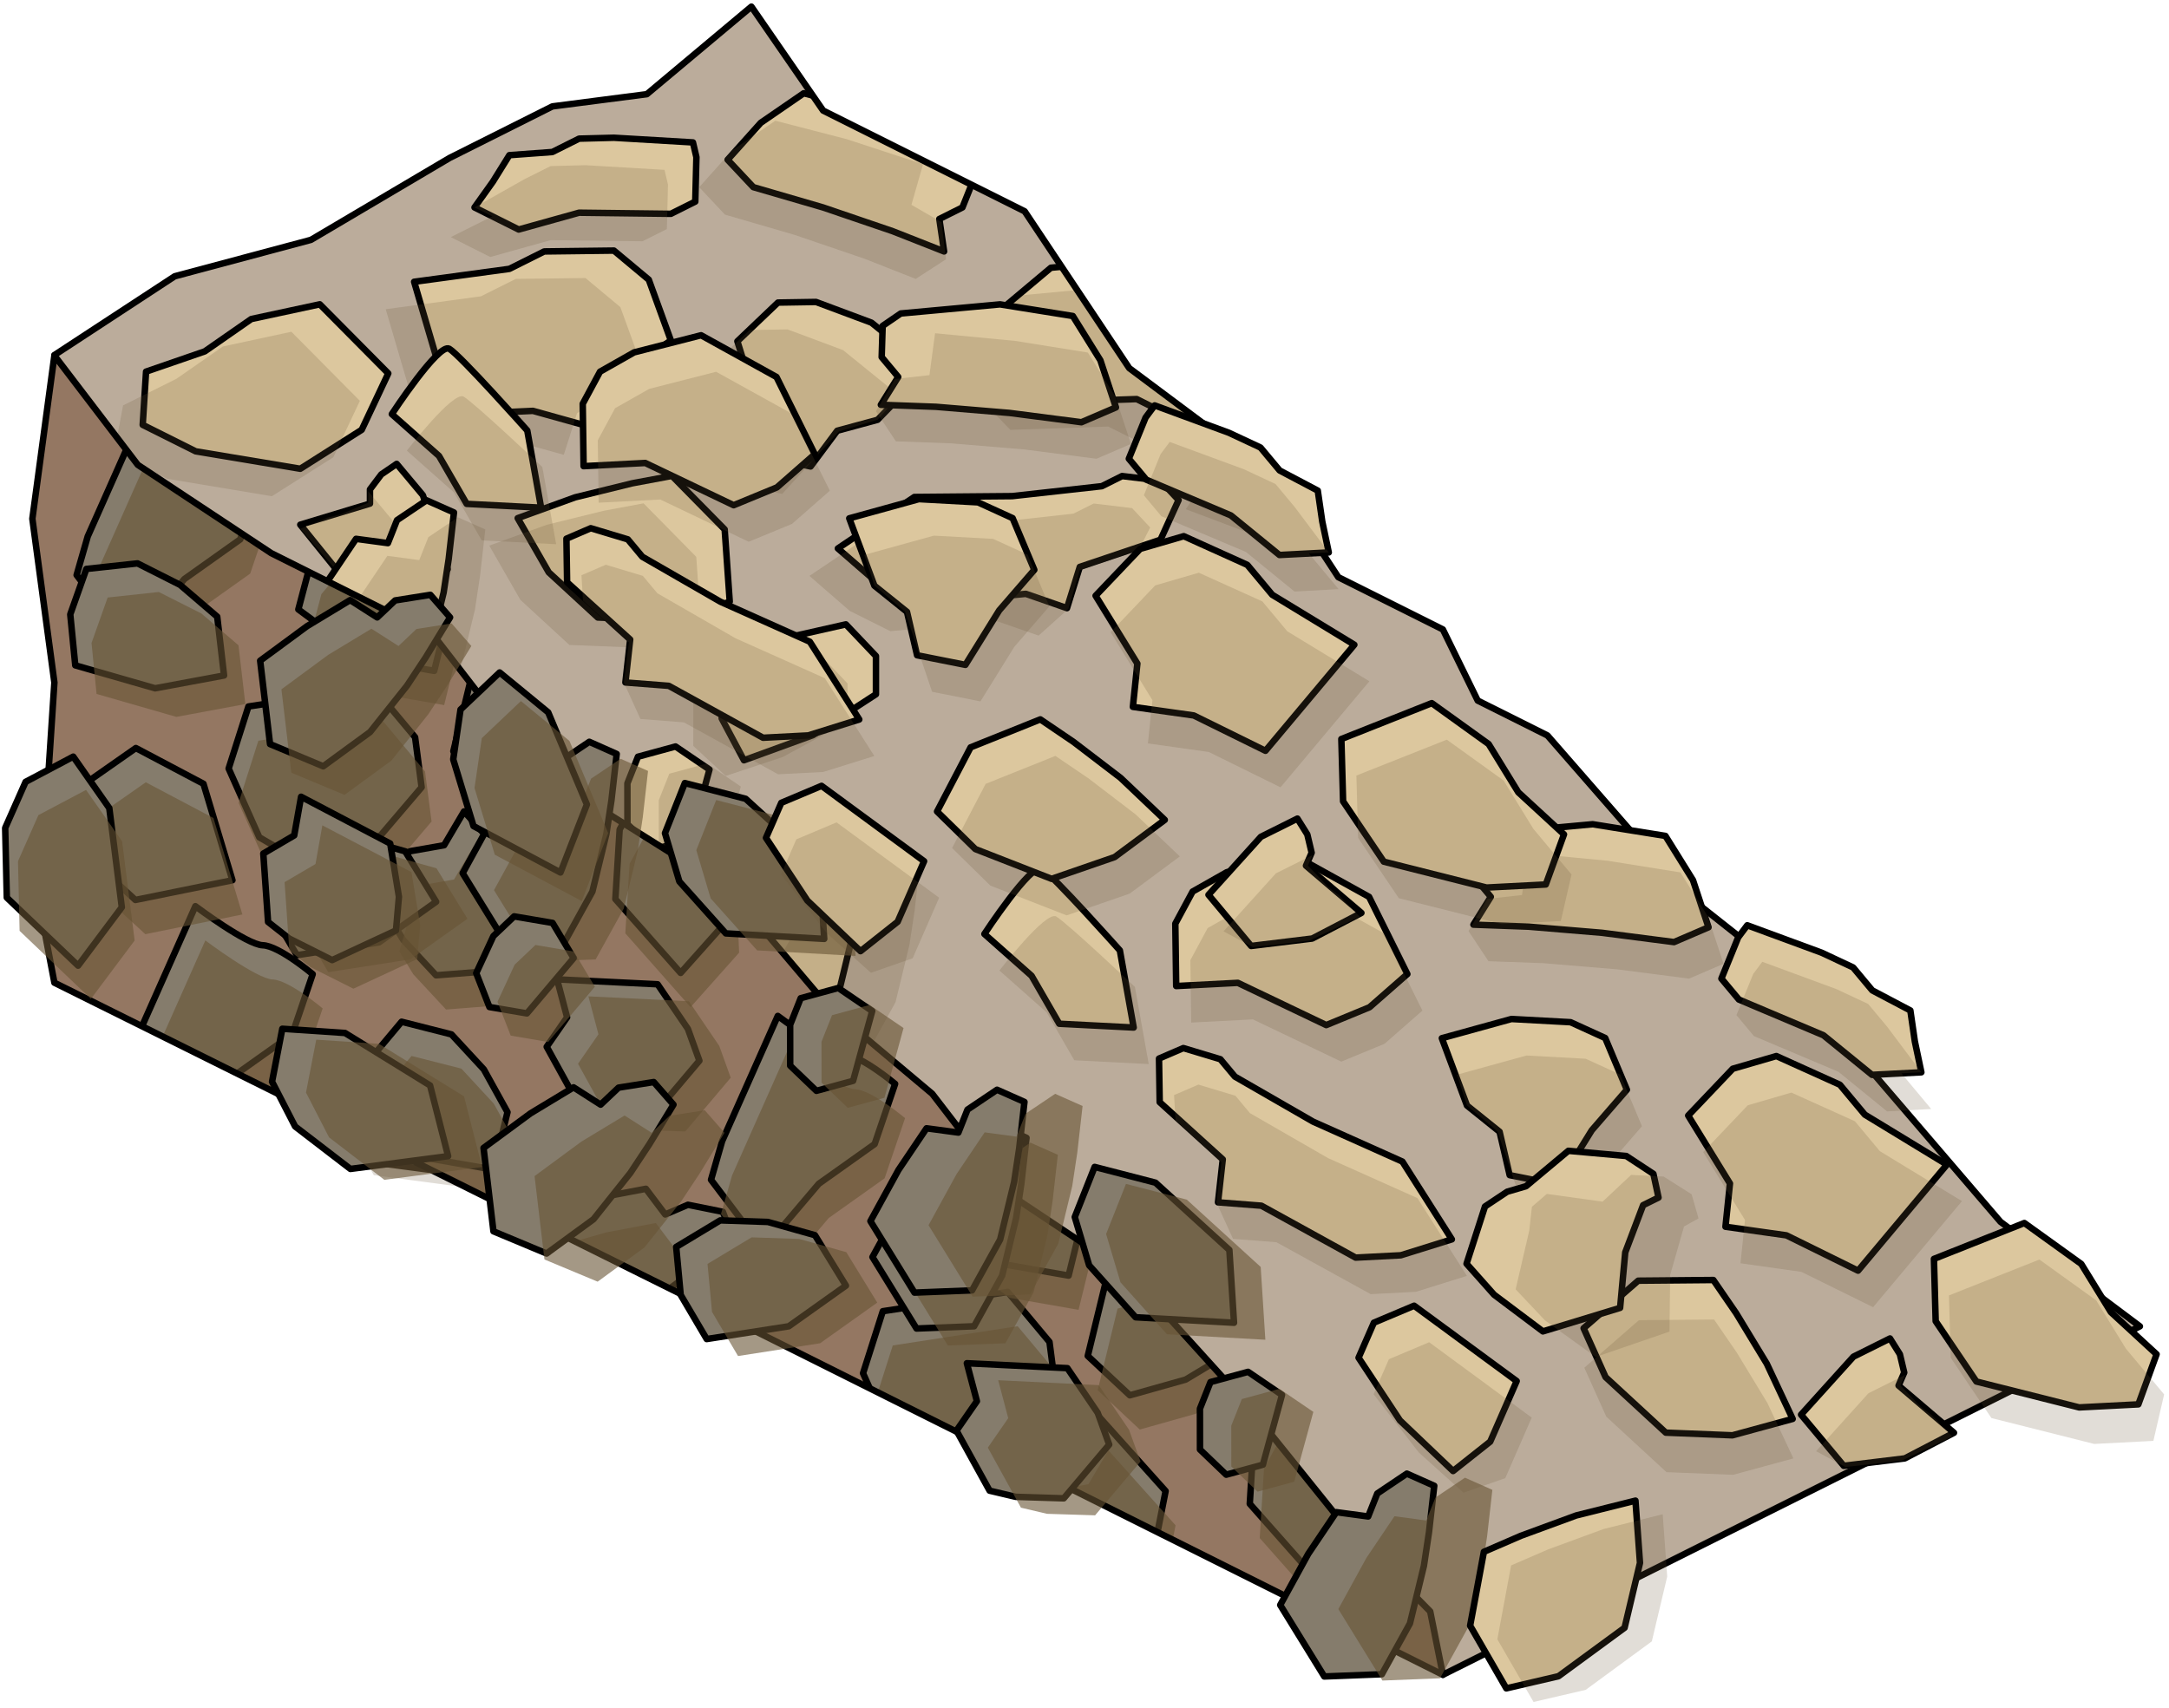 <?xml version="1.0" encoding="UTF-8" standalone="no"?><!DOCTYPE svg PUBLIC "-//W3C//DTD SVG 1.1//EN" "http://www.w3.org/Graphics/SVG/1.1/DTD/svg11.dtd"><svg width="100%" height="100%" viewBox="0 0 334 263" version="1.1" xmlns="http://www.w3.org/2000/svg" xmlns:xlink="http://www.w3.org/1999/xlink" xml:space="preserve" xmlns:serif="http://www.serif.com/" style="fill-rule:evenodd;clip-rule:evenodd;stroke-linecap:round;stroke-linejoin:round;stroke-miterlimit:1.5;"><g id="Stone_Ramp_LeftUp_low-angle1"><path d="M8.375,54.687l18.528,-12.134l20.978,-5.611l21.367,-12.624l15.817,-7.931l14.541,-1.881l16.1,-13.484l11.049,16.009l31.033,15.516l16.1,24.15l21.74,16.237l10.459,15.962l16.1,8.05l5.366,10.959l10.734,5.366l21.466,24.611l16.1,12.73l16.099,18.783l16.1,18.783l21.466,16.099l-107.331,53.666l-207.66,-175.231l-6.152,-28.025Z" style="fill:#bbac9b;"/><clipPath id="_clip1"><path d="M8.375,54.687l18.528,-12.134l20.978,-5.611l21.367,-12.624l15.817,-7.931l14.541,-1.881l16.1,-13.484l11.049,16.009l31.033,15.516l16.1,24.15l21.74,16.237l10.459,15.962l16.1,8.05l5.366,10.959l10.734,5.366l21.466,24.611l16.1,12.73l16.099,18.783l16.1,18.783l21.466,16.099l-107.331,53.666l-207.66,-175.231l-6.152,-28.025Z"/></clipPath><g clip-path="url(#_clip1)"><g><g><path d="M30.138,69.514l-8.162,-4.081l0.517,-8.196l9.045,-3.123l7.158,-4.979l10.548,-2.267l10.546,10.639l-4.09,8.689l-9.462,6.001l-16.1,-2.683Z" style="fill:#dcc79e;stroke:#000;stroke-width:1px;"/><path d="M78.437,41.409l-14.664,1.99l5.999,20.445l12.296,-0.565l9.122,2.542l2.034,-6.384l10.081,-7.005l-3.401,-9.357l-5.367,-4.48l-10.733,0.131l-5.367,2.683Z" style="fill:#dcc79e;stroke:#000;stroke-width:1px;"/><path d="M103.305,32.931l-14.135,-0.173l-9.297,2.591l-3.036,-1.518l-3.766,-1.883l2.821,-3.956l2.545,-4.094l6.616,-0.486l4.117,-2.059l5.367,-0.138l12.168,0.718l0.532,2.273l-0.174,6.846l-3.758,1.879Z" style="fill:#dcc79e;stroke:#000;stroke-width:1px;"/><path d="M134.755,17.206l-10.99,-2.843l-6.618,4.549l-5.1,5.692l3.956,4.218l10.733,3.126l10.733,3.661l7.91,3.117l-0.734,-4.999l3.558,-1.779l1.788,-4.472l-1.788,-2.862l-13.448,-7.408" style="fill:#dcc79e;stroke:#000;stroke-width:1px;"/><path d="M125.657,46.506l8.542,3.192l8.637,7.002l-7.698,7.954l-6.216,1.686l-4.098,5.503l-7.41,-1.623l-1.411,-9.774l-2.455,-7.885l6.25,-5.961l5.859,-0.094Z" style="fill:#dcc79e;stroke:#000;stroke-width:1px;"/><path d="M175.035,39.998l-13.21,1.239l-10.168,8.538l3.293,7.013l5.008,5.188l15.077,-0.512l8.505,4.253l3.967,-8.75l-0.459,-5.596l-3.624,-4.834l-8.389,-6.539Z" style="fill:#dcc79e;stroke:#000;stroke-width:1px;"/><path d="M155.874,76.412l-15.078,0.132l-11.774,7.927l6.219,5.395l6.228,3.114l16.501,-1.517l6.332,2.201l1.975,-6.354l12.428,-4.187l2.785,-6.112l-2.786,-2.979l-5.915,-0.712l-3.12,1.561l-13.795,1.531" style="fill:#dcc79e;stroke:#000;stroke-width:1px;"/><path d="M103.476,73.293l8.115,8.245l0.779,11.123l-7.715,2.942l-12.603,-0.498l-7.551,-6.958l-4.782,-8.342l8.836,-3.206l8.821,-2.168l6.1,-1.138" style="fill:#dcc79e;stroke:#000;stroke-width:1px;"/><path d="M61.084,71.446l4.035,4.826l3.813,11.411l-9.177,4.589l-8.151,-4.809l-5.366,-6.651l10.733,-3.248l0,-2.182l1.741,-2.314l2.372,-1.622Z" style="fill:#dcc79e;stroke:#000;stroke-width:1px;"/><path d="M130.251,96.164l4.634,4.875l0,5.89l-9.703,6.295l-10.622,3.868l-3.426,-6.438l0,-10.178l19.117,-4.312Z" style="fill:#dcc79e;stroke:#000;stroke-width:1px;"/></g><g><g opacity="0.2"><path d="M25.764,73.742l-8.163,-4.082l1.352,-7.224l8.21,-4.094l7.159,-4.979l10.548,-2.268l10.545,10.64l-4.089,8.688l-9.463,6.002l-16.099,-2.683Z" style="fill:#685435;"/><path d="M74.063,45.636l-14.665,1.99l5.999,20.445l12.296,-0.564l9.123,2.541l2.034,-6.383l10.081,-7.005l-3.402,-9.358l-5.367,-4.479l-10.733,0.13l-5.366,2.683Z" style="fill:#685435;"/><path d="M98.931,37.158l-14.135,-0.172l-9.298,2.591l-3.035,-1.518l-3.039,-1.54l6.394,-3.197l-2.747,-1.374l7.608,-4.309l4.117,-2.058l5.366,-0.138l12.169,0.717l0.532,2.274l-0.175,6.845l-3.757,1.879Z" style="fill:#685435;"/><path d="M130.38,21.433l-10.989,-2.843l-6.619,4.55l-5.099,5.691l3.956,4.218l10.733,3.127l10.733,3.66l7.91,3.118l4.67,-3.022l-0.683,-5.708l-4.641,-2.677l1.789,-6.26l-11.76,-3.854" style="fill:#685435;"/><path d="M121.282,50.734l8.543,3.192l8.637,7.001l-3.32,3.715l-5.923,1.795l-8.77,9.633l-7.41,-1.623l-1.41,-9.774l-2.455,-7.885l6.25,-5.961l5.858,-0.093Z" style="fill:#685435;"/><path d="M170.661,44.226l-13.211,1.238l-10.168,8.538l3.294,7.014l5.008,5.187l15.077,-0.511l8.504,4.252l3.968,-8.749l-0.46,-5.597l-3.623,-4.834l-8.389,-6.538Z" style="fill:#685435;"/><path d="M151.499,80.639l-15.077,0.133l-11.775,7.927l6.219,5.395l6.229,3.114l16.5,-1.517l6.333,2.2l4.593,-4.118l1.769,-5.968l9.049,-3.08l1.776,-3.486l-2.786,-2.98l-5.914,-0.711l-3.121,1.56l-13.795,1.531" style="fill:#685435;"/><path d="M204.75,63.302c-1.867,0.205 -15.439,5.084 -15.439,5.084l-6.708,10.036l10.733,4.051l6.868,-5.059l9.232,-2.991c0,0 -2.818,-11.327 -4.686,-11.121Z" style="fill:#685435;"/><path d="M99.102,77.52l8.114,8.245l0.779,11.123l-7.714,2.942l-12.603,-0.498l-7.551,-6.957l-4.782,-8.343l8.836,-3.206l8.82,-2.168l6.101,-1.138" style="fill:#685435;"/><path d="M56.71,75.673l4.035,4.826l3.812,11.412l-5.113,0.424l-7.559,-4.377l-5.647,-6.513l4.233,-1.739l2.016,-0.503l4.214,-1.769l0.009,-1.761Z" style="fill:#685435;"/><path d="M125.876,100.391l4.635,4.876l0,5.889l-9.973,5.43l-8.784,2.916l-4.995,-4.621l0,-10.177l19.117,-4.313Z" style="fill:#685435;"/></g></g></g></g><path d="M8.375,54.687l18.528,-12.134l20.978,-5.611l21.367,-12.624l15.817,-7.931l14.541,-1.881l16.1,-13.484l11.049,16.009l31.033,15.516l16.1,24.15l21.74,16.237l10.459,15.962l16.1,8.05l5.366,10.959l10.734,5.366l21.466,24.611l16.1,12.73l16.099,18.783l16.1,18.783l21.466,16.099l-107.331,53.666l-207.66,-175.231l-6.152,-28.025Z" style="fill:none;stroke:#000;stroke-width:1px;"/><g><path d="M133.216,190.912l7.407,0.232l6.993,-8.281l-1.768,-4.894l-4.671,-6.875l-15.48,-0.759l1.547,5.847l-3.142,4.537l5.099,9.246l4.015,0.947" style="fill:#dcc79e;stroke:#000;stroke-width:1px;"/><path d="M124.627,161.543l-8.867,0.346l-6.786,-11.007l4.311,-7.864l4.332,-6.435l4.902,0.66l1.402,-3.535l4.554,-3.062l4.22,1.875l-0.81,7.146l-0.783,5.188l-2.15,8.865l-4.325,7.823Z" style="fill:#dcc79e;stroke:#000;stroke-width:1px;"/><path d="M107.232,190.289l-8.498,2.315l-10.854,-4.088l-4.656,-8.885l11.415,-15.761l9.995,0.837l6.189,4.704l0.833,9.723l-4.424,11.155Z" style="fill:#dcc79e;stroke:#000;stroke-width:1px;"/><path d="M65.994,180.141l-13.257,-1.759l-3.026,-5.391l-7.692,-19.663c0,0 9.776,-1.44 11.578,-3.154c1.802,-1.714 8.568,-2.333 8.568,-2.333l4.375,8.757l-1.699,10.413l1.153,13.13Z" style="fill:#dcc79e;stroke:#000;stroke-width:1px;"/><path d="M103.135,149.218l-8.8,6.26l-12.64,1.967l-4.005,-6.795l-0.695,-7.392l6.786,-4.09l7.336,0.243l7.25,2.038l4.768,7.769" style="fill:#dcc79e;stroke:#000;stroke-width:1px;"/><path d="M106.309,129.273l2.941,-10.751l-5.223,-3.552l-5.789,1.577l-1.625,4.097l0.007,6.293l4.04,3.875l5.649,-1.539Z" style="fill:#dcc79e;stroke:#000;stroke-width:1px;"/><path d="M68.239,134.22l7.406,0.232l6.994,-8.281l-1.768,-4.894l-4.671,-6.875l-15.48,-0.759l1.547,5.848l-3.142,4.536l5.098,9.246l4.016,0.947" style="fill:#dcc79e;stroke:#000;stroke-width:1px;"/><path d="M61.838,107.951l-8.867,0.346l-6.786,-11.007l4.31,-7.864l4.333,-6.435l4.902,0.66l1.402,-3.535l4.553,-3.062l4.221,1.875l-0.81,7.146l-0.783,5.188l-2.15,8.866l-4.325,7.822Z" style="fill:#dcc79e;stroke:#000;stroke-width:1px;"/><path d="M49.893,136.554l-8.498,2.315l-10.854,-4.088l-4.656,-8.885l11.415,-15.761l9.995,0.837l6.189,4.704l0.833,9.723l-4.424,11.155Z" style="fill:#dcc79e;stroke:#000;stroke-width:1px;"/><path d="M42.099,101.692l-8.8,6.26l-12.639,1.967l-4.006,-6.795l-0.695,-7.393l6.786,-4.09l7.336,0.244l7.251,2.037l4.767,7.77" style="fill:#dcc79e;stroke:#000;stroke-width:1px;"/><path d="M16.376,153.694l1.873,-10.971l11.237,-3.536l13.701,7.272l-8.348,12.763l-8.664,0.416l-9.799,-5.944" style="fill:#dcc79e;stroke:#000;stroke-width:1px;"/><path d="M134.027,192.581l18.415,-7.102l-1.768,-4.894l-20.151,-7.634l1.547,5.847l-3.142,4.537l5.099,9.246Zm-21.97,0.324l-8.497,2.315l-10.854,-4.088l-4.656,-8.885l11.415,-15.761l9.995,0.837l6.189,4.704l0.833,9.723l-4.425,11.155Zm21.52,-30.736l-8.867,0.347l-6.786,-11.008l4.311,-7.864l4.332,-6.435l4.902,0.66l1.402,-3.535l4.554,-3.062l4.22,1.875l-0.81,7.146l-0.783,5.188l-2.15,8.866l-4.325,7.822Zm-25.616,-10.335l-8.801,6.26l-12.639,1.967l-4.005,-6.795l-0.695,-7.393l6.786,-4.089l7.336,0.243l7.25,2.038l4.768,7.769Zm-37.141,30.923l-13.257,-1.76l-3.026,-5.391l-7.692,-19.662c0,0 9.776,-1.44 11.578,-3.154c1.802,-1.714 8.567,-2.334 8.567,-2.334l4.376,8.758l-1.7,10.413l1.154,13.13Zm40.314,-50.868l2.942,-10.751l-5.223,-3.552l-5.789,1.576l-1.625,4.098l0.007,6.293l4.04,3.874l5.648,-1.538Zm-38.07,4.947l7.407,0.232l6.994,-8.281l-1.768,-4.894l-4.671,-6.875l-15.48,-0.759l1.547,5.847l-3.142,4.537l5.098,9.246l4.015,0.947Zm-51.862,19.474l9.798,5.943l8.665,-0.415l8.347,-12.763l-13.7,-7.272l-11.237,3.536l-1.873,10.971Zm33.517,-17.14l-8.498,2.314l-10.854,-4.087l-4.656,-8.885l11.415,-15.761l9.995,0.837l6.189,4.704l0.833,9.723l-4.424,11.155Zm11.944,-28.603l-8.866,0.346l-6.786,-11.007l4.31,-7.864l4.333,-6.435l4.902,0.66l1.402,-3.535l4.553,-3.062l4.221,1.875l-0.81,7.146l-0.783,5.188l-2.151,8.866l-4.325,7.822Zm-19.738,-6.26l-8.8,6.261l-12.64,1.967l-4.005,-6.796l-0.695,-7.392l6.786,-4.09l7.336,0.243l7.25,2.038l4.768,7.769Z" style="fill:#685435;fill-opacity:0.2;"/></g><path d="M173.888,196.227l-18.414,-12.264l-11.92,-15.501l-16.021,-13.456l-15.251,-17.991l-29.626,-18.603l-16.099,-20.824l-24.792,-12.396l-20.544,-13.597l-12.846,-16.84l-3.393,25.136l3.393,25.229l-2.264,34.368l2.264,11.865l101.41,50.404l112.402,56.186l-1.954,-9.756l-14.146,-14.394l-14.44,-17.953l-17.759,-19.613Z" style="fill:#947762;"/><clipPath id="_clip2"><path d="M173.888,196.227l-18.414,-12.264l-11.92,-15.501l-16.021,-13.456l-15.251,-17.991l-29.626,-18.603l-16.099,-20.824l-24.792,-12.396l-20.544,-13.597l-12.846,-16.84l-3.393,25.136l3.393,25.229l-2.264,34.368l2.264,11.865l101.41,50.404l112.402,56.186l-1.954,-9.756l-14.146,-14.394l-14.44,-17.953l-17.759,-19.613Z"/></clipPath><g clip-path="url(#_clip2)"><g><path d="M110.178,235.909l7.47,-8.393l-0.628,-15.38l-4.861,-8.365l-7.639,3.249l-3.735,6.804l-0.66,10.712l10.053,11.373" style="fill:#857c6c;stroke:#000;stroke-width:1px;"/><path d="M97.759,254.441l9.714,-5.466l-1.146,-6.212l-5.191,-3.008l-4.057,1.725l-4.47,4.429l0.085,5.597l5.065,2.935Z" style="fill:#857c6c;stroke:#000;stroke-width:1px;"/><path d="M67.476,230.846l5.042,5.431l10.806,-0.849l2.237,-4.698l1.606,-8.155l-10.344,-11.542l-3.07,5.211l-5.436,0.955l-2.991,10.126l2.15,3.521" style="fill:#857c6c;stroke:#000;stroke-width:1px;"/><path d="M86.637,205.625l-6.48,-6.062l3.057,-12.565l8.623,-2.464l7.622,-1.443l2.977,3.951l3.5,-1.489l5.378,1.086l1.634,4.319l-5.651,4.448l-4.24,3.091l-7.816,4.704l-8.604,2.424Z" style="fill:#857c6c;stroke:#000;stroke-width:1px;"/><path d="M49.651,211.93l-7.621,-4.416l-4.724,-10.592l3.045,-9.558l19.234,-2.963l6.431,7.697l1.006,7.708l-6.329,7.428l-11.042,4.696Z" style="fill:#857c6c;stroke:#000;stroke-width:1px;"/><path d="M27.875,175.47l-8.069,-10.665l1.707,-5.942l8.574,-19.294c0,0 7.897,5.94 10.383,6.016c2.486,0.077 7.683,4.453 7.683,4.453l-3.152,9.269l-8.6,6.111l-8.526,10.052Z" style="fill:#857c6c;stroke:#000;stroke-width:1px;"/><path d="M75.978,180.142l-10.639,-1.857l-10.285,-7.605l2.016,-7.626l4.769,-5.692l7.679,1.95l4.985,5.389l3.648,6.588l-2.173,8.853" style="fill:#857c6c;stroke:#000;stroke-width:1px;"/><path d="M17.165,207.656l9.119,-6.381l10.415,5.504l4.461,14.856l-14.945,3.037l-6.388,-5.869l-2.662,-11.147" style="fill:#857c6c;stroke:#000;stroke-width:1px;"/><path d="M104.811,149.844l7.471,-8.393l-0.629,-15.38l-4.861,-8.365l-7.639,3.248l-3.734,6.805l-0.66,10.712l10.052,11.373" style="fill:#857c6c;stroke:#000;stroke-width:1px;"/><path d="M92.393,168.376l9.713,-5.466l-1.146,-6.212l-5.191,-3.008l-4.057,1.725l-4.47,4.429l0.085,5.597l5.066,2.935Z" style="fill:#857c6c;stroke:#000;stroke-width:1px;"/><path d="M62.109,144.781l5.042,5.431l10.806,-0.849l2.238,-4.698l1.605,-8.155l-10.343,-11.542l-3.071,5.211l-5.436,0.955l-2.99,10.126l2.149,3.521" style="fill:#857c6c;stroke:#000;stroke-width:1px;"/><path d="M76.29,121.761l-6.48,-6.062l3.057,-12.565l8.623,-2.463l7.622,-1.443l2.977,3.95l3.5,-1.489l5.378,1.086l1.634,4.32l-5.651,4.447l-4.24,3.091l-7.816,4.704l-8.604,2.424Z" style="fill:#857c6c;stroke:#000;stroke-width:1px;"/><path d="M47.552,133.376l-7.621,-4.416l-4.724,-10.593l3.046,-9.557l19.233,-2.964l6.432,7.697l1.006,7.709l-6.329,7.428l-11.043,4.696Z" style="fill:#857c6c;stroke:#000;stroke-width:1px;"/><path d="M19.867,99.232l-8.068,-10.664l1.706,-5.942l8.575,-19.295c0,0 7.897,5.94 10.383,6.017c2.485,0.077 7.683,4.452 7.683,4.452l-3.152,9.269l-8.6,6.112l-8.527,10.051Z" style="fill:#857c6c;stroke:#000;stroke-width:1px;"/><path d="M66.864,103.323l-10.639,-1.857l-10.284,-7.605l2.016,-7.626l4.769,-5.692l7.679,1.951l4.984,5.388l3.648,6.589l-2.173,8.852" style="fill:#857c6c;stroke:#000;stroke-width:1px;"/><path d="M11.799,121.591l9.119,-6.381l10.414,5.504l4.461,14.856l-14.945,3.037l-6.387,-5.87l-2.662,-11.146" style="fill:#857c6c;stroke:#000;stroke-width:1px;"/><path d="M99.292,259.712l9.713,-5.466l-1.146,-6.212l-5.191,-3.008l-4.056,1.725l-4.471,4.429l0.085,5.597l5.066,2.935Zm-30.284,-23.595l5.042,5.431l10.806,-0.849l2.238,-4.698l1.605,-8.155l-10.343,-11.542l-3.071,5.211l-5.436,0.955l-2.99,10.126l2.149,3.521Zm42.702,5.063l7.471,-8.393l-0.629,-15.38l-4.861,-8.365l-7.639,3.248l-3.734,6.805l-0.66,10.712l10.052,11.373Zm-93.012,-28.253l2.662,11.147l6.387,5.869l14.945,-3.037l-4.461,-14.856l-10.414,-5.504l-9.119,6.381Zm32.485,4.274l-7.62,-4.416l-4.724,-10.592l3.045,-9.558l19.233,-2.963l6.432,7.697l1.006,7.708l-6.329,7.428l-11.043,4.696Zm36.987,-6.305l-6.48,-6.062l3.057,-12.565l8.623,-2.464l7.622,-1.443l2.977,3.951l3.5,-1.489l5.378,1.086l1.634,4.319l-5.651,4.448l-4.24,3.091l-7.817,4.704l-8.603,2.424Zm-10.66,-25.483l-10.639,-1.857l-10.285,-7.605l2.017,-7.626l4.768,-5.692l7.68,1.95l4.984,5.389l3.648,6.588l-2.173,8.853Zm-48.103,-4.672l-8.068,-10.665l1.706,-5.942l8.575,-19.294c0,0 7.897,5.94 10.383,6.016c2.485,0.077 7.683,4.453 7.683,4.453l-3.152,9.268l-8.6,6.112l-8.527,10.052Zm64.518,-7.094l9.714,-5.466l-1.146,-6.212l-5.192,-3.008l-4.056,1.725l-4.47,4.429l0.085,5.597l5.065,2.935Zm-30.283,-23.595l5.042,5.431l10.806,-0.849l2.237,-4.698l1.606,-8.155l-10.344,-11.542l-3.07,5.211l-5.436,0.955l-2.991,10.126l2.15,3.521Zm42.702,5.063l7.47,-8.393l-0.628,-15.38l-4.862,-8.365l-7.638,3.248l-3.735,6.804l-0.66,10.713l10.053,11.373Zm-93.013,-28.253l2.662,11.146l6.388,5.87l14.945,-3.037l-4.461,-14.856l-10.415,-5.504l-9.119,6.381Zm35.753,11.785l-7.62,-4.416l-4.724,-10.593l3.045,-9.557l19.234,-2.964l6.431,7.697l1.006,7.709l-6.329,7.428l-11.043,4.696Zm28.738,-11.615l-6.479,-6.062l3.056,-12.565l8.623,-2.463l7.623,-1.443l2.976,3.95l3.5,-1.489l5.379,1.086l1.633,4.32l-5.65,4.447l-4.241,3.091l-7.816,4.704l-8.604,2.424Zm-9.425,-18.438l-10.639,-1.857l-10.285,-7.605l2.017,-7.626l4.768,-5.692l7.679,1.951l4.985,5.388l3.648,6.589l-2.173,8.852Zm-46.997,-4.091l-8.069,-10.664l1.707,-5.942l8.574,-19.295c0,0 7.897,5.94 10.383,6.017c2.486,0.076 7.683,4.452 7.683,4.452l-3.152,9.269l-8.6,6.112l-8.526,10.051Z" style="fill:#685435;fill-opacity:0.6;"/></g><g><path d="M125.565,268.607l-8.068,-10.665l1.706,-5.941l8.575,-19.295c0,0 7.897,5.94 10.383,6.017c2.485,0.076 7.683,4.452 7.683,4.452l-3.152,9.269l-8.6,6.112l-8.527,10.051Z" style="fill:#857c6c;stroke:#000;stroke-width:1px;"/><path d="M173.668,273.279l-10.639,-1.857l-10.285,-7.605l2.017,-7.626l4.768,-5.692l7.68,1.951l4.984,5.388l3.648,6.589l-2.173,8.852" style="fill:#857c6c;stroke:#000;stroke-width:1px;"/><path d="M202.502,242.982l7.47,-8.393l-0.628,-15.381l-4.861,-8.365l-7.639,3.249l-3.735,6.804l-0.66,10.713l10.053,11.373" style="fill:#857c6c;stroke:#000;stroke-width:1px;"/><path d="M190.083,261.514l9.714,-5.467l-1.146,-6.212l-5.191,-3.008l-4.057,1.725l-4.47,4.429l0.085,5.597l5.065,2.936Z" style="fill:#857c6c;stroke:#000;stroke-width:1px;"/><path d="M159.8,237.919l5.042,5.43l10.806,-0.849l2.238,-4.698l1.605,-8.155l-10.344,-11.542l-3.07,5.211l-5.436,0.956l-2.991,10.126l2.15,3.521" style="fill:#857c6c;stroke:#000;stroke-width:1px;"/><path d="M173.98,214.898l-6.479,-6.062l3.056,-12.564l8.623,-2.464l7.623,-1.443l2.976,3.95l3.5,-1.488l5.379,1.085l1.633,4.32l-5.65,4.448l-4.241,3.09l-7.816,4.704l-8.604,2.424Z" style="fill:#857c6c;stroke:#000;stroke-width:1px;"/><path d="M145.242,226.513l-7.62,-4.416l-4.724,-10.592l3.045,-9.558l19.234,-2.963l6.431,7.697l1.006,7.708l-6.329,7.428l-11.043,4.696Z" style="fill:#857c6c;stroke:#000;stroke-width:1px;"/><path d="M117.558,192.37l-8.069,-10.665l1.707,-5.942l8.574,-19.294c0,0 7.897,5.94 10.383,6.016c2.486,0.077 7.683,4.452 7.683,4.452l-3.152,9.269l-8.599,6.112l-8.527,10.052Z" style="fill:#857c6c;stroke:#000;stroke-width:1px;"/><path d="M164.555,196.461l-10.639,-1.858l-10.285,-7.605l2.017,-7.625l4.768,-5.692l7.679,1.95l4.985,5.388l3.648,6.589l-2.173,8.853" style="fill:#857c6c;stroke:#000;stroke-width:1px;"/><path d="M109.489,214.729l9.119,-6.382l10.415,5.505l4.461,14.855l-14.945,3.037l-6.388,-5.869l-2.662,-11.146" style="fill:#857c6c;stroke:#000;stroke-width:1px;"/><path d="M196.982,352.85l9.714,-5.467l-1.146,-6.212l-5.191,-3.008l-4.057,1.725l-4.47,4.429l0.085,5.597l5.065,2.936Zm-30.283,-23.595l5.042,5.43l10.806,-0.849l2.238,-4.698l1.605,-8.155l-10.344,-11.542l-3.07,5.211l-5.436,0.956l-2.991,10.126l2.15,3.521Zm42.702,5.063l7.471,-8.393l-0.629,-15.381l-4.861,-8.365l-7.639,3.249l-3.734,6.804l-0.661,10.713l10.053,11.373Zm-93.013,-28.253l2.663,11.146l6.387,5.869l14.945,-3.037l-4.461,-14.855l-10.414,-5.505l-9.12,6.382Zm32.486,4.273l-7.621,-4.416l-4.724,-10.592l3.045,-9.558l19.234,-2.963l6.432,7.697l1.005,7.708l-6.328,7.428l-11.043,4.696Zm36.986,-6.305l-6.48,-6.062l3.057,-12.565l8.623,-2.463l7.622,-1.443l2.977,3.95l3.5,-1.489l5.378,1.086l1.634,4.32l-5.651,4.448l-4.24,3.09l-7.816,4.704l-8.604,2.424Zm-10.659,-25.483l-10.639,-1.857l-10.285,-7.605l2.016,-7.626l4.769,-5.692l7.679,1.951l4.985,5.388l3.648,6.589l-2.173,8.852Zm-48.103,-4.672l-8.069,-10.665l1.707,-5.941l8.574,-19.295c0,0 7.897,5.94 10.383,6.017c2.486,0.076 7.683,4.452 7.683,4.452l-3.152,9.269l-8.599,6.112l-8.527,10.051Zm64.518,-7.093l9.713,-5.467l-1.146,-6.212l-5.191,-3.008l-4.056,1.725l-4.471,4.429l0.085,5.597l5.066,2.936Zm-30.284,-23.595l5.043,5.43l10.805,-0.849l2.238,-4.698l1.605,-8.155l-10.343,-11.542l-3.071,5.211l-5.435,0.956l-2.991,10.126l2.149,3.521Zm42.702,5.063l7.471,-8.393l-0.629,-15.381l-4.861,-8.365l-7.639,3.249l-3.734,6.804l-0.66,10.713l10.052,11.373Zm-93.012,-28.253l2.662,11.146l6.387,5.869l14.945,-3.037l-4.461,-14.855l-10.414,-5.505l-9.119,6.382Zm35.753,11.784l-7.621,-4.416l-4.723,-10.592l3.045,-9.558l19.233,-2.963l6.432,7.697l1.006,7.708l-6.329,7.428l-11.043,4.696Zm28.738,-11.615l-6.48,-6.062l3.057,-12.564l8.623,-2.464l7.622,-1.443l2.977,3.95l3.5,-1.488l5.378,1.085l1.634,4.32l-5.651,4.448l-4.24,3.09l-7.816,4.704l-8.604,2.424Zm-9.426,-18.437l-10.639,-1.858l-10.284,-7.605l2.016,-7.626l4.769,-5.691l7.679,1.95l4.985,5.388l3.648,6.589l-2.174,8.853Zm-46.997,-4.092l-8.068,-10.664l1.706,-5.942l8.575,-19.294c0,0 7.897,5.94 10.383,6.016c2.485,0.077 7.683,4.452 7.683,4.452l-3.152,9.269l-8.6,6.112l-8.527,10.051Z" style="fill:#685435;fill-opacity:0.6;"/></g></g><path d="M173.888,196.227l-18.414,-12.264l-11.92,-15.501l-16.021,-13.456l-15.251,-17.991l-29.626,-18.603l-16.099,-20.824l-24.792,-12.396l-20.544,-13.597l-12.846,-16.84l-3.393,25.136l3.393,25.229l-2.264,34.368l2.264,11.865l101.41,50.404l112.402,56.186l-1.954,-9.756l-14.146,-14.394l-14.44,-17.953l-17.759,-19.613Z" style="fill:none;stroke:#000;stroke-width:1px;"/><g><path d="M212.79,257.858l-8.866,0.346l-6.787,-11.007l4.311,-7.865l4.333,-6.435l4.901,0.661l1.403,-3.536l4.553,-3.061l4.22,1.875l-0.809,7.145l-0.784,5.189l-2.15,8.865l-4.325,7.823Z" style="fill:#857c6c;stroke:#000;stroke-width:1px;"/><path d="M190.024,203.727l-0.716,-11.213l-11.38,-10.366l-9.366,-2.424l-3.061,7.716l2.214,7.439l7.154,8.001l15.155,0.847" style="fill:#857c6c;stroke:#000;stroke-width:1px;"/><path d="M194.472,225.588l2.941,-10.751l-5.222,-3.553l-5.79,1.577l-1.625,4.098l0.007,6.293l4.04,3.874l5.649,-1.538Z" style="fill:#857c6c;stroke:#000;stroke-width:1px;"/><path d="M156.402,230.535l7.407,0.232l6.993,-8.281l-1.768,-4.894l-4.671,-6.875l-15.48,-0.759l1.548,5.847l-3.143,4.537l5.099,9.246l4.015,0.947" style="fill:#857c6c;stroke:#000;stroke-width:1px;"/><path d="M150.001,204.266l-8.867,0.346l-6.786,-11.007l4.311,-7.864l4.332,-6.435l4.902,0.66l1.402,-3.536l4.553,-3.061l4.221,1.875l-0.81,7.146l-0.783,5.188l-2.15,8.865l-4.325,7.823Z" style="fill:#857c6c;stroke:#000;stroke-width:1px;"/><path d="M130.262,198.006l-8.8,6.261l-12.639,1.967l-4.005,-6.796l-0.695,-7.392l6.785,-4.09l7.337,0.243l7.25,2.038l4.767,7.769" style="fill:#857c6c;stroke:#000;stroke-width:1px;"/><path d="M221.74,258.484l-8.866,0.346l-6.787,-11.007l4.311,-7.864l4.333,-6.435l4.901,0.66l1.403,-3.535l4.553,-3.062l4.22,1.875l-0.809,7.146l-0.784,5.188l-2.15,8.865l-4.325,7.823Zm-22.442,-30.28l2.941,-10.751l-5.223,-3.553l-5.789,1.577l-1.625,4.098l0.007,6.293l4.04,3.874l5.649,-1.538Zm-38.07,4.947l7.406,0.232l6.994,-8.281l-1.768,-4.894l-4.671,-6.875l-15.48,-0.759l1.547,5.847l-3.142,4.537l5.099,9.246l4.015,0.947Zm33.622,-26.808l-0.716,-11.213l-11.38,-10.366l-9.367,-2.424l-3.06,7.716l2.213,7.439l7.155,8.001l15.155,0.847Zm-40.023,0.539l-8.867,0.346l-6.786,-11.007l4.31,-7.864l4.333,-6.435l4.902,0.66l1.402,-3.536l4.553,-3.061l4.221,1.875l-0.81,7.146l-0.783,5.188l-2.15,8.865l-4.325,7.823Zm-19.739,-6.26l-8.8,6.26l-12.639,1.968l-4.005,-6.796l-0.696,-7.392l6.786,-4.09l7.337,0.243l7.25,2.038l4.767,7.769Z" style="fill:#685435;fill-opacity:0.6;"/><path d="M149.687,198.736l-8.867,0.346l-6.786,-11.008l4.31,-7.864l4.333,-6.435l4.902,0.66l1.402,-3.535l4.553,-3.061l4.221,1.875l-0.81,7.145l-0.783,5.188l-2.15,8.866l-4.325,7.823Z" style="fill:#857c6c;stroke:#000;stroke-width:1px;"/><path d="M126.92,144.605l-0.716,-11.213l-11.38,-10.366l-9.366,-2.424l-3.06,7.716l2.213,7.439l7.154,8.001l15.155,0.847" style="fill:#857c6c;stroke:#000;stroke-width:1px;"/><path d="M131.368,166.465l2.942,-10.75l-5.223,-3.553l-5.789,1.577l-1.625,4.098l0.007,6.292l4.039,3.875l5.649,-1.539Z" style="fill:#857c6c;stroke:#000;stroke-width:1px;"/><path d="M93.298,171.413l7.407,0.232l6.993,-8.281l-1.767,-4.895l-4.671,-6.875l-15.48,-0.758l1.547,5.847l-3.142,4.537l5.098,9.246l4.015,0.947" style="fill:#857c6c;stroke:#000;stroke-width:1px;"/><path d="M86.897,145.144l-8.866,0.346l-6.787,-11.007l4.311,-7.865l4.333,-6.435l4.901,0.661l1.403,-3.536l4.553,-3.061l4.22,1.875l-0.809,7.146l-0.784,5.188l-2.15,8.865l-4.325,7.823Z" style="fill:#857c6c;stroke:#000;stroke-width:1px;"/><path d="M67.159,138.884l-8.801,6.26l-12.639,1.967l-4.005,-6.795l-0.695,-7.393l6.786,-4.089l7.336,0.243l7.25,2.038l4.768,7.769" style="fill:#857c6c;stroke:#000;stroke-width:1px;"/><path d="M158.637,199.362l-8.867,0.346l-6.786,-11.007l4.31,-7.865l4.333,-6.435l4.902,0.661l1.402,-3.536l4.553,-3.061l4.221,1.875l-0.81,7.146l-0.783,5.188l-2.15,8.865l-4.325,7.823Zm-22.443,-30.281l2.942,-10.75l-5.223,-3.553l-5.789,1.577l-1.625,4.098l0.007,6.292l4.039,3.875l5.649,-1.539Zm-38.07,4.948l7.407,0.232l6.993,-8.281l-1.768,-4.895l-4.671,-6.875l-15.479,-0.758l1.547,5.847l-3.143,4.537l5.099,9.246l4.015,0.947Zm33.622,-26.808l-0.716,-11.213l-11.38,-10.367l-9.366,-2.423l-3.06,7.716l2.213,7.439l7.154,8.001l15.155,0.847Zm-40.023,0.539l-8.866,0.346l-6.787,-11.007l4.311,-7.865l4.332,-6.435l4.902,0.661l1.402,-3.536l4.554,-3.061l4.22,1.875l-0.81,7.145l-0.783,5.189l-2.15,8.865l-4.325,7.823Zm-19.738,-6.26l-8.801,6.26l-12.639,1.967l-4.005,-6.795l-0.695,-7.393l6.786,-4.09l7.336,0.244l7.25,2.038l4.768,7.769Z" style="fill:#685435;fill-opacity:0.6;"/></g><g><path d="M84.173,193.061l-8.189,-3.418l-1.523,-12.841l7.22,-5.32l6.639,-4.013l4.168,2.662l2.76,-2.617l5.419,-0.861l3.04,3.478l-3.743,6.141l-2.894,4.376l-5.682,7.137l-7.215,5.276Z" style="fill:#857c6c;stroke:#000;stroke-width:1px;"/><path d="M86.305,134.377l4.069,-10.474l-5.959,-14.193l-7.476,-6.141l-6.024,5.712l-1.123,7.679l3.122,10.269l13.391,7.148" style="fill:#857c6c;stroke:#000;stroke-width:1px;"/><path d="M81.138,156.078l7.194,-8.514l-3.243,-5.42l-5.915,-1.007l-3.199,3.033l-2.642,5.711l2.034,5.215l5.771,0.982Z" style="fill:#857c6c;stroke:#000;stroke-width:1px;"/><path d="M44.522,144.542l6.621,3.328l9.83,-4.568l0.456,-5.184l-1.343,-8.202l-13.723,-7.204l-1.058,5.956l-4.76,2.793l0.734,10.533l3.243,2.548" style="fill:#857c6c;stroke:#000;stroke-width:1px;"/><path d="M49.773,118.02l-8.189,-3.418l-1.523,-12.842l7.22,-5.319l6.639,-4.014l4.168,2.662l2.76,-2.616l5.419,-0.861l3.039,3.477l-3.742,6.141l-2.894,4.377l-5.682,7.137l-7.215,5.276Z" style="fill:#857c6c;stroke:#000;stroke-width:1px;"/><path d="M34.502,104.033l-10.618,1.975l-12.292,-3.535l-0.774,-7.85l2.481,-6.999l7.877,-0.854l6.553,3.309l5.719,4.9l1.054,9.054" style="fill:#857c6c;stroke:#000;stroke-width:1px;"/><path d="M92.028,197.396l-8.189,-3.418l-1.523,-12.841l7.22,-5.319l6.639,-4.014l4.168,2.662l2.76,-2.617l5.419,-0.86l3.04,3.477l-3.743,6.141l-2.894,4.376l-5.682,7.137l-7.215,5.276Zm-7.613,-36.914l7.193,-8.514l-3.242,-5.42l-5.915,-1.007l-3.199,3.033l-2.643,5.711l2.034,5.215l5.772,0.982Zm-36.616,-11.535l6.621,3.328l9.829,-4.569l0.457,-5.184l-1.344,-8.202l-13.722,-7.204l-1.058,5.956l-4.76,2.793l0.733,10.533l3.244,2.549Zm41.782,-10.166l4.07,-10.474l-5.96,-14.193l-7.476,-6.141l-6.023,5.712l-1.124,7.679l3.122,10.27l13.391,7.147Zm-36.532,-16.357l-8.189,-3.418l-1.523,-12.841l7.221,-5.32l6.638,-4.014l4.169,2.663l2.76,-2.617l5.419,-0.861l3.039,3.477l-3.742,6.141l-2.894,4.377l-5.682,7.137l-7.216,5.276Zm-15.27,-13.987l-10.618,1.975l-12.293,-3.535l-0.773,-7.85l2.481,-6.999l7.877,-0.853l6.552,3.308l5.719,4.9l1.055,9.054Z" style="fill:#685435;fill-opacity:0.6;"/></g><g><path d="M69.007,178.062l-2.78,-10.887l-13.102,-8.081l-9.653,-0.649l-1.579,8.15l3.552,6.9l8.512,6.539l15.05,-1.972" style="fill:#857c6c;stroke:#000;stroke-width:1px;"/><path d="M74.233,179.739l-2.779,-10.887l-13.102,-8.081l-9.653,-0.648l-1.579,8.149l3.552,6.901l8.511,6.539l15.05,-1.973Z" style="fill:#685435;fill-opacity:0.6;"/><path d="M12.025,148.726l6.733,-8.995l-1.928,-15.272l-5.552,-7.923l-7.337,3.883l-3.144,7.096l0.249,10.73l10.979,10.481" style="fill:#857c6c;stroke:#000;stroke-width:1px;"/><path d="M13.998,153.849l6.734,-8.996l-1.929,-15.272l-5.552,-7.923l-7.336,3.883l-3.145,7.096l0.249,10.73l10.979,10.482Z" style="fill:#685435;fill-opacity:0.6;"/></g><g><g><path d="M320.167,216.764l9.114,-0.471l2.807,-7.718l-7.038,-6.483l-4.566,-7.428l-8.758,-6.301l-13.923,5.527l0.269,9.599l6.268,9.288l15.827,3.987Z" style="fill:#dcc79e;stroke:#000;stroke-width:1px;"/><path d="M287.161,171.672l12.641,7.695l-13.683,16.333l-11.041,-5.441l-9.377,-1.323l0.692,-6.664l-6.433,-10.456l6.863,-7.212l6.712,-1.956l9.783,4.416l3.843,4.608Z" style="fill:#dcc79e;stroke:#000;stroke-width:1px;"/><path d="M267.768,153.946l13.021,5.502l7.483,6.096l3.389,-0.175l4.206,-0.218l-1.002,-4.754l-0.693,-4.771l-5.868,-3.095l-2.948,-3.534l-4.863,-2.276l-11.437,-4.214l-1.398,1.87l-2.581,6.343l2.691,3.226Z" style="fill:#dcc79e;stroke:#000;stroke-width:1px;"/><path d="M245.245,126.945l11.209,1.795l4.243,6.818l2.394,7.258l-5.314,2.281l-11.087,-1.433l-11.301,-0.942l-8.496,-0.311l2.675,-4.287l-2.548,-3.054l0.151,-4.815l2.785,-1.906l15.289,-1.404" style="fill:#dcc79e;stroke:#000;stroke-width:1px;"/><path d="M241.851,157.437l-9.106,-0.496l-10.718,2.958l3.87,10.371l5.021,4.034l1.552,6.684l7.44,1.479l5.205,-8.391l5.407,-6.243l-3.341,-7.965l-5.33,-2.431Z" style="fill:#dcc79e;stroke:#000;stroke-width:1px;"/><path d="M199.208,131.703l11.61,6.424l5.899,11.895l-5.826,5.108l-6.666,2.748l-13.611,-6.505l-9.496,0.492l-0.132,-9.606l2.662,-4.945l5.255,-2.979l10.305,-2.632Z" style="fill:#dcc79e;stroke:#000;stroke-width:1px;"/><path d="M202.188,172.742l13.763,6.158l7.616,11.979l-7.859,2.453l-6.955,0.36l-14.512,-7.996l-6.684,-0.52l0.734,-6.613l-9.712,-8.812l-0.105,-6.716l3.747,-1.615l5.704,1.717l2.235,2.679l12.028,6.926" style="fill:#dcc79e;stroke:#000;stroke-width:1px;"/><path d="M160.426,133.779c1.629,0.936 12.019,12.596 12.019,12.596l2.128,11.882l-11.457,-0.585l-4.267,-7.386l-7.263,-6.437c0,0 7.211,-11.006 8.84,-10.07Z" style="fill:#dcc79e;stroke:#000;stroke-width:1px;"/><path d="M263.834,197.142l-11.568,0.104l-8.408,7.322l3.382,7.532l9.272,8.55l10.26,0.41l9.278,-2.527l-3.99,-8.511l-4.712,-7.766l-3.514,-5.114" style="fill:#dcc79e;stroke:#000;stroke-width:1px;"/><path d="M228.501,239.004l-2.118,11.373l5.572,9.657l8.041,-1.873l10.171,-7.459l2.371,-9.99l-0.698,-9.59l-9.119,2.281l-8.526,3.134l-5.694,2.467" style="fill:#dcc79e;stroke:#000;stroke-width:1px;"/><path d="M291.036,206.144l-5.629,2.806l-8.063,8.931l6.572,7.879l9.394,-1.143l7.58,-3.946l-8.534,-7.274l0.873,-1.999l-0.669,-2.818l-1.524,-2.436Z" style="fill:#dcc79e;stroke:#000;stroke-width:1px;"/><path d="M217.759,201.101l-6.199,2.612l-2.358,5.397l6.371,9.653l8.185,7.798l5.717,-4.528l4.075,-9.326l-15.791,-11.606Z" style="fill:#dcc79e;stroke:#000;stroke-width:1px;"/></g><g><g opacity="0.2"><path d="M322.483,222.389l9.113,-0.471l1.654,-7.161l-5.884,-7.04l-4.566,-7.428l-8.758,-6.301l-13.923,5.527l0.269,9.599l6.268,9.288l15.827,3.987Z" style="fill:#685435;"/><path d="M289.477,177.297l12.641,7.695l-13.683,16.333l-11.041,-5.44l-9.377,-1.324l0.692,-6.664l-6.433,-10.456l6.863,-7.212l6.712,-1.956l9.783,4.417l3.843,4.607Z" style="fill:#685435;"/><path d="M270.084,159.571l13.021,5.502l7.483,6.097l3.389,-0.176l3.401,-0.194l-4.579,-5.49l3.068,-0.159l-5.247,-6.994l-2.948,-3.535l-4.863,-2.275l-11.437,-4.215l-1.398,1.871l-2.581,6.342l2.691,3.226Z" style="fill:#685435;"/><path d="M247.561,132.57l11.208,1.795l4.244,6.819l2.394,7.257l-5.314,2.281l-11.087,-1.432l-11.301,-0.943l-8.496,-0.311l-3.07,-4.638l2.912,-4.958l5.324,-0.594l0.867,-6.453l12.319,1.177" style="fill:#685435;"/><path d="M244.167,163.062l-9.106,-0.495l-10.718,2.957l1.555,4.734l4.709,4.016l4.178,12.339l7.44,1.479l5.206,-8.391l5.407,-6.243l-3.341,-7.964l-5.33,-2.432Z" style="fill:#685435;"/><path d="M201.524,137.328l11.61,6.424l5.899,11.895l-5.826,5.108l-6.666,2.749l-13.611,-6.506l-9.496,0.492l-0.132,-9.606l2.662,-4.944l5.255,-2.979l10.305,-2.633Z" style="fill:#685435;"/><path d="M204.504,178.367l13.763,6.159l7.616,11.978l-7.859,2.453l-6.955,0.36l-14.512,-7.996l-6.684,-0.519l-2.56,-5.613l0.768,-6.177l-7.059,-6.446l-0.232,-3.906l3.747,-1.614l5.704,1.716l2.235,2.679l12.028,6.926" style="fill:#685435;"/><path d="M162.649,141.16c1.629,0.936 12.112,10.84 12.112,10.84l2.128,11.883l-11.457,-0.586l-4.267,-7.386l-7.263,-6.436c0,0 7.118,-9.251 8.747,-8.315Z" style="fill:#685435;"/><path d="M263.944,203.224l-11.568,0.104l-8.408,7.323l3.382,7.532l9.272,8.55l10.26,0.409l9.278,-2.527l-3.99,-8.511l-4.712,-7.766l-3.514,-5.114" style="fill:#685435;"/><path d="M232.694,241.1l-2.119,11.373l5.573,9.657l8.041,-1.873l10.171,-7.459l2.371,-9.99l-0.699,-9.59l-9.119,2.281l-8.525,3.134l-5.694,2.467" style="fill:#685435;"/><path d="M293.352,211.769l-5.629,2.807l-8.063,8.931l4.516,2.435l8.679,-0.983l7.782,-3.708l-3.183,-3.288l-1.646,-1.268l-3.153,-3.308l0.697,-1.618Z" style="fill:#685435;"/><path d="M220.075,206.726l-6.199,2.612l-2.358,5.397l6.964,8.969l6.882,6.189l6.427,-2.235l4.075,-9.326l-15.791,-11.606Z" style="fill:#685435;"/></g></g></g><g><g><path d="M228.916,136.697l9.114,-0.472l2.807,-7.718l-7.038,-6.482l-4.566,-7.429l-8.758,-6.301l-13.923,5.527l0.269,9.599l6.268,9.288l15.827,3.988Z" style="fill:#dcc79e;stroke:#000;stroke-width:1px;"/><path d="M195.91,91.604l12.641,7.695l-13.683,16.333l-11.041,-5.44l-9.377,-1.324l0.692,-6.664l-6.433,-10.455l6.864,-7.213l6.711,-1.956l9.783,4.417l3.843,4.607Z" style="fill:#dcc79e;stroke:#000;stroke-width:1px;"/><path d="M176.517,73.878l13.022,5.502l7.482,6.097l3.389,-0.176l4.206,-0.217l-1.002,-4.755l-0.693,-4.77l-5.868,-3.095l-2.948,-3.535l-4.862,-2.275l-11.438,-4.215l-1.398,1.871l-2.581,6.342l2.691,3.226Z" style="fill:#dcc79e;stroke:#000;stroke-width:1px;"/><path d="M153.994,46.877l11.209,1.795l4.243,6.819l2.394,7.257l-5.314,2.281l-11.087,-1.432l-11.301,-0.943l-8.496,-0.31l2.675,-4.287l-2.548,-3.055l0.151,-4.814l2.786,-1.907l15.288,-1.404" style="fill:#dcc79e;stroke:#000;stroke-width:1px;"/><path d="M150.6,77.369l-9.106,-0.495l-10.718,2.958l3.87,10.371l5.021,4.033l1.552,6.684l7.44,1.479l5.206,-8.391l5.406,-6.243l-3.34,-7.964l-5.331,-2.432Z" style="fill:#dcc79e;stroke:#000;stroke-width:1px;"/><path d="M107.958,51.635l11.609,6.424l5.899,11.896l-5.826,5.108l-6.666,2.748l-13.611,-6.505l-9.496,0.491l-0.132,-9.606l2.662,-4.944l5.255,-2.979l10.306,-2.633Z" style="fill:#dcc79e;stroke:#000;stroke-width:1px;"/><path d="M110.937,92.675l13.763,6.158l7.616,11.978l-7.859,2.454l-6.955,0.36l-14.512,-7.997l-6.684,-0.519l0.734,-6.614l-9.712,-8.812l-0.104,-6.715l3.746,-1.615l5.704,1.716l2.235,2.679l12.028,6.927" style="fill:#dcc79e;stroke:#000;stroke-width:1px;"/><path d="M250.268,192.885l-0.791,8.548l-11.886,3.622l-7.522,-5.653l-4.238,-4.768l2.842,-8.819l3.418,-2.272l2.895,-0.845l6.525,-5.455l8.913,0.798l4.181,2.752l0.789,3.65l-2.372,1.171l-2.754,7.271" style="fill:#dcc79e;stroke:#000;stroke-width:1px;"/><path d="M69.175,53.711c1.629,0.936 12.019,12.596 12.019,12.596l2.129,11.883l-11.458,-0.586l-4.267,-7.386l-7.262,-6.436c0,0 7.21,-11.007 8.839,-10.071Z" style="fill:#dcc79e;stroke:#000;stroke-width:1px;"/><path d="M160.2,110.796l-10.737,4.306l-5.167,9.881l5.891,5.785l11.748,4.589l9.705,-3.352l7.722,-5.73l-6.813,-6.476l-7.215,-5.518l-5.134,-3.485" style="fill:#dcc79e;stroke:#000;stroke-width:1px;"/><path d="M199.785,126.076l-5.629,2.807l-8.063,8.931l6.572,7.878l9.394,-1.142l7.581,-3.947l-8.535,-7.273l0.873,-2l-0.668,-2.817l-1.525,-2.437Z" style="fill:#dcc79e;stroke:#000;stroke-width:1px;"/><path d="M126.508,121.033l-6.199,2.612l-2.358,5.397l6.371,9.654l8.185,7.797l5.717,-4.527l4.075,-9.327l-15.791,-11.606Z" style="fill:#dcc79e;stroke:#000;stroke-width:1px;"/></g><g><g opacity="0.2"><path d="M231.232,142.322l9.114,-0.472l1.653,-7.161l-5.884,-7.039l-4.566,-7.429l-8.758,-6.301l-13.923,5.527l0.269,9.599l6.268,9.289l15.827,3.987Z" style="fill:#685435;"/><path d="M198.226,97.229l12.641,7.696l-13.683,16.332l-11.041,-5.44l-9.377,-1.323l0.692,-6.665l-6.433,-10.455l6.864,-7.213l6.711,-1.956l9.783,4.417l3.843,4.607Z" style="fill:#685435;"/><path d="M178.833,79.504l13.021,5.501l7.483,6.097l3.389,-0.175l3.401,-0.195l-4.579,-5.49l3.068,-0.158l-5.247,-6.995l-2.948,-3.535l-4.862,-2.275l-11.438,-4.214l-1.398,1.87l-2.581,6.343l2.691,3.226Z" style="fill:#685435;"/><path d="M156.31,52.502l11.209,1.795l4.243,6.819l2.394,7.257l-5.314,2.281l-11.087,-1.432l-11.301,-0.943l-8.496,-0.31l-3.07,-4.639l2.912,-4.957l5.324,-0.595l0.867,-6.453l12.319,1.177" style="fill:#685435;"/><path d="M152.916,82.995l-9.106,-0.496l-10.718,2.958l1.555,4.733l4.709,4.017l4.179,12.338l7.44,1.479l5.206,-8.391l5.406,-6.243l-3.341,-7.964l-5.33,-2.431Z" style="fill:#685435;"/><path d="M110.274,57.26l11.609,6.425l5.899,11.895l-5.826,5.108l-6.666,2.748l-13.611,-6.505l-9.496,0.491l-0.132,-9.606l2.662,-4.944l5.255,-2.979l10.306,-2.633Z" style="fill:#685435;"/><path d="M113.253,98.3l13.763,6.158l7.616,11.978l-7.859,2.454l-6.955,0.36l-14.512,-7.997l-6.684,-0.519l-2.56,-5.613l0.768,-6.176l-7.059,-6.446l-0.231,-3.906l3.746,-1.615l5.704,1.716l2.235,2.68l12.028,6.926" style="fill:#685435;"/><path d="M257.187,196.354l-0.109,8.731l-11.358,3.906l-7.807,-5.63l-4.521,-4.786l2.097,-9.044l0.41,-3.672l2.295,-1.976l8.589,1.191l4.389,-4.123l5.014,0.263l4.308,2.732l1.056,3.709l-2.231,1.236l-2.132,7.463" style="fill:#685435;"/><path d="M71.398,61.092c1.629,0.936 12.112,10.84 12.112,10.84l2.128,11.883l-11.457,-0.586l-4.267,-7.385l-7.263,-6.437c0,0 7.118,-9.251 8.747,-8.315Z" style="fill:#685435;"/><path d="M162.516,116.421l-10.737,4.307l-5.167,9.88l5.891,5.785l11.748,4.589l9.705,-3.352l7.722,-5.73l-6.813,-6.476l-7.215,-5.518l-5.134,-3.485" style="fill:#685435;"/><path d="M202.101,131.701l-5.629,2.807l-8.063,8.931l4.516,2.436l8.679,-0.984l7.782,-3.708l-3.182,-3.288l-1.647,-1.268l-3.152,-3.308l0.696,-1.618Z" style="fill:#685435;"/><path d="M128.824,126.659l-6.199,2.612l-2.358,5.397l6.964,8.968l6.882,6.189l6.427,-2.234l4.075,-9.326l-15.791,-11.606Z" style="fill:#685435;"/></g></g></g></g></svg>